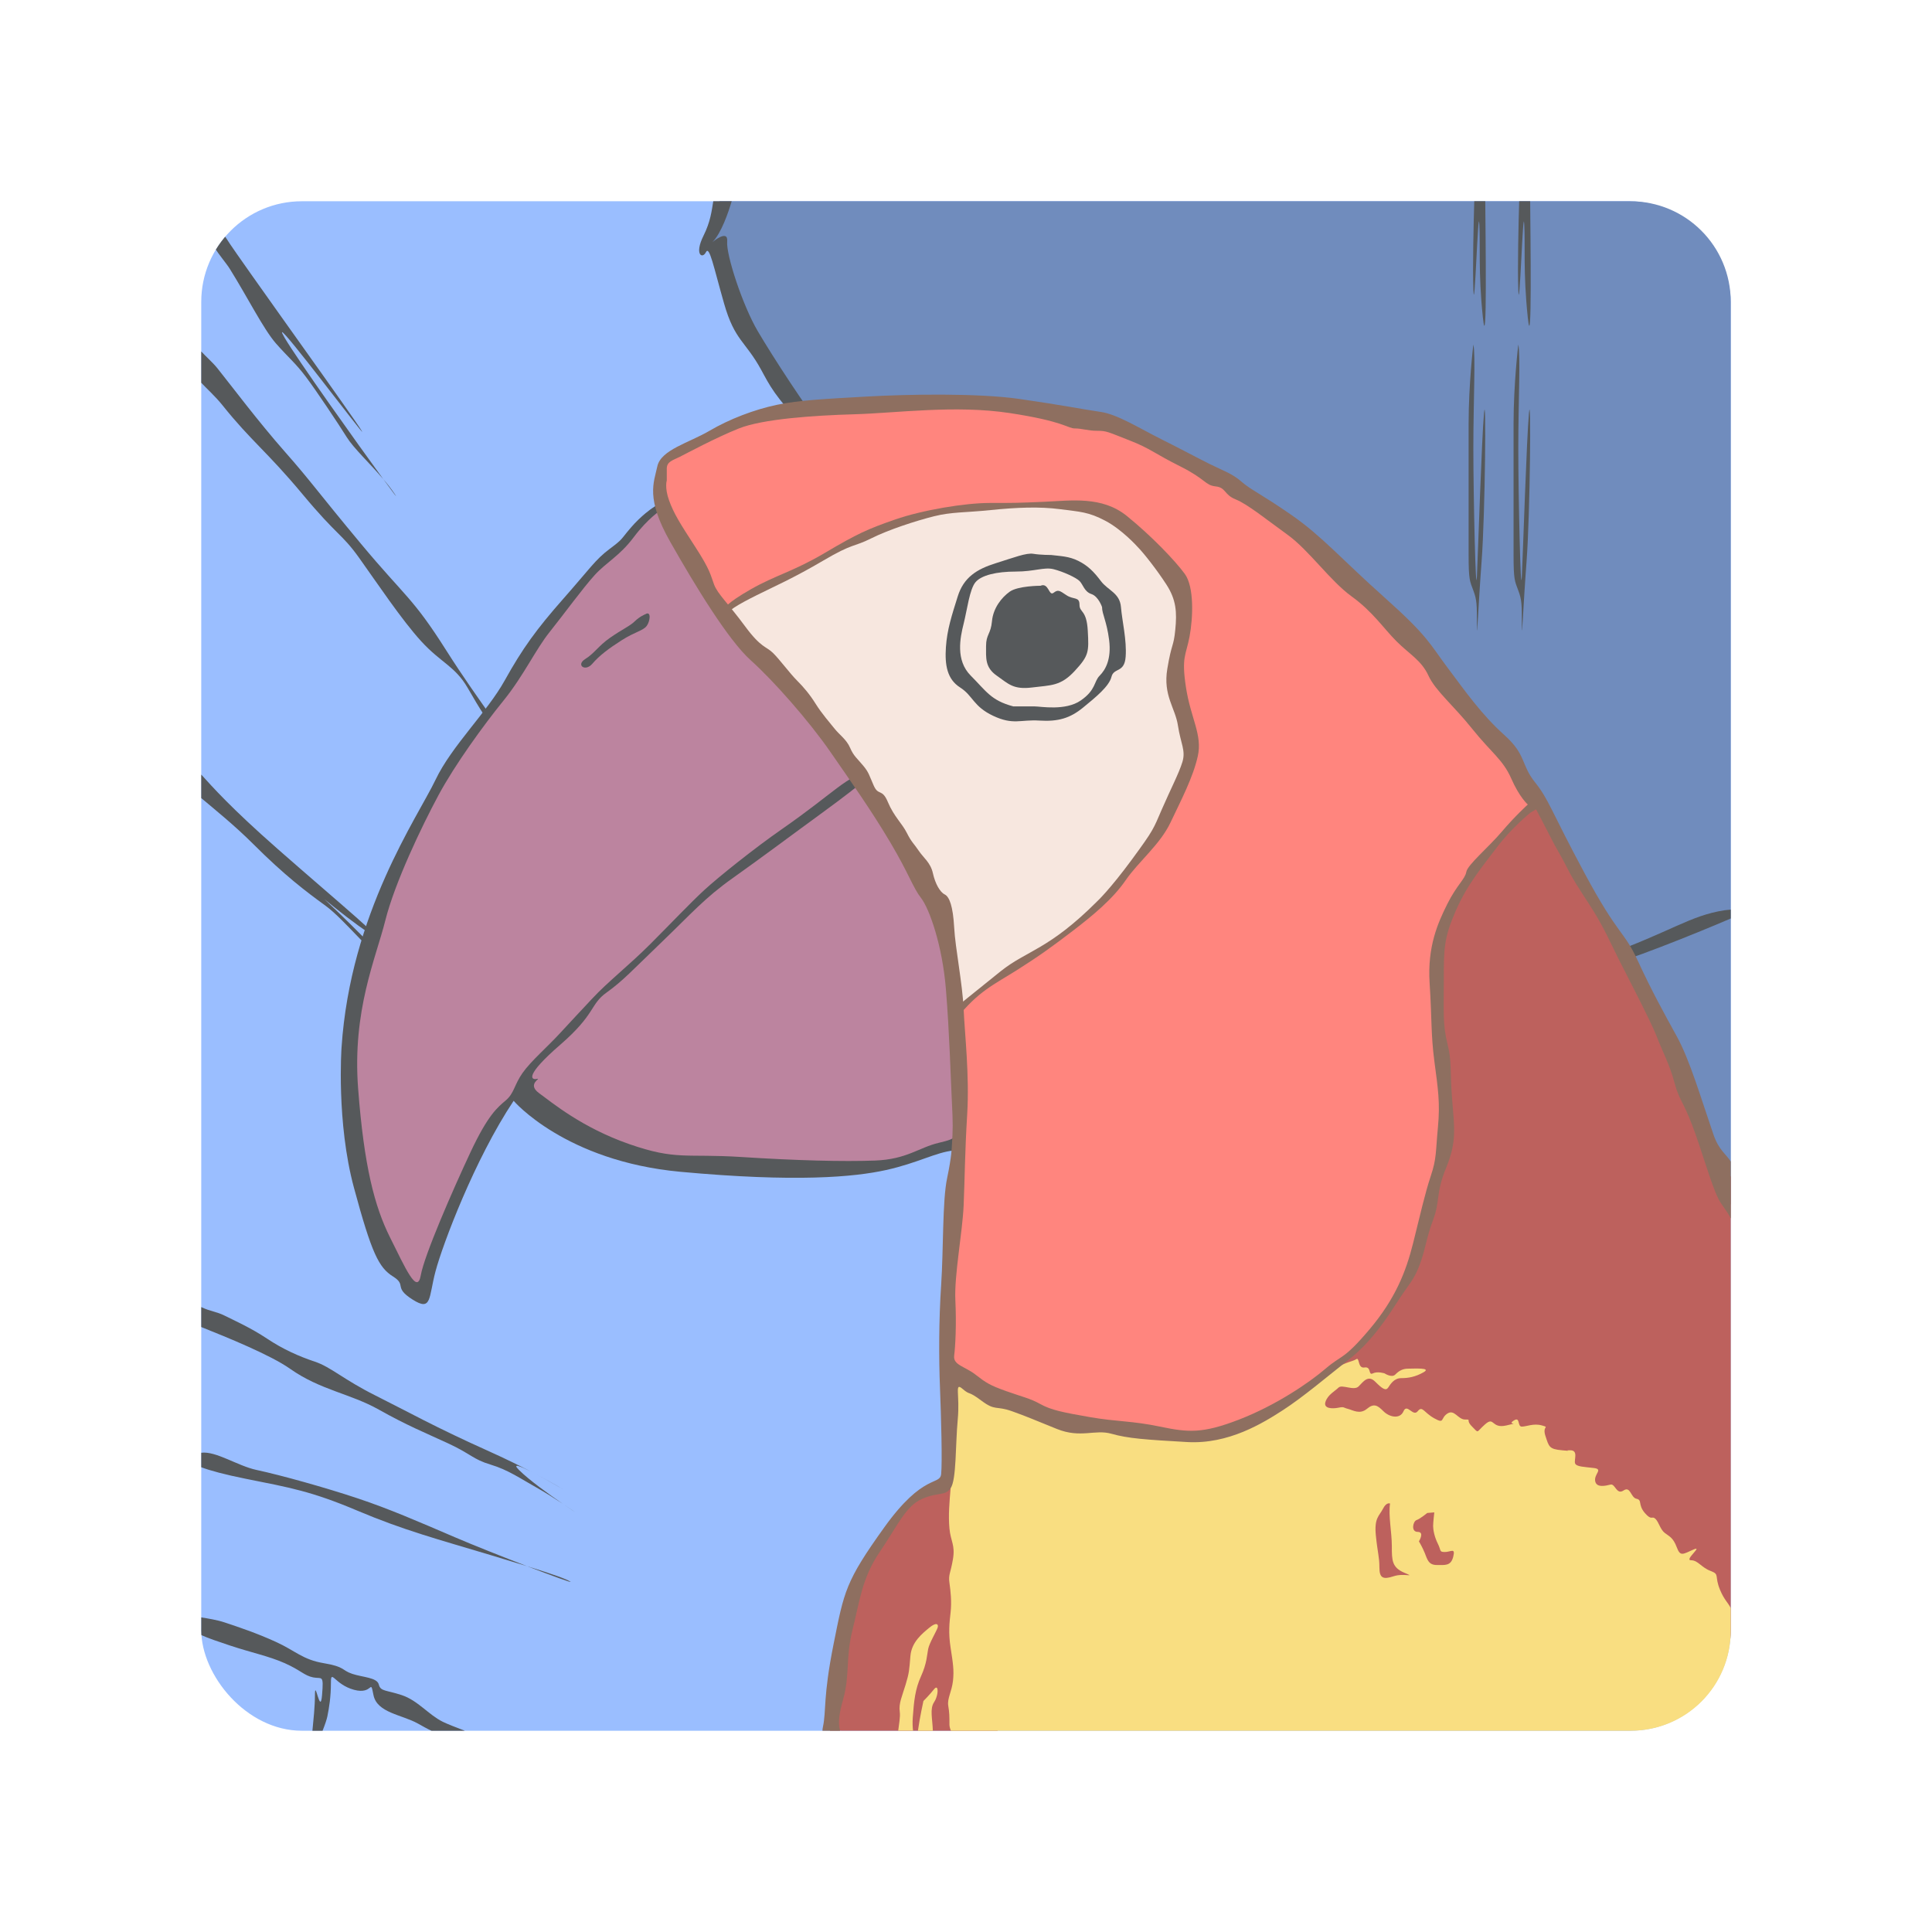 <?xml version="1.0" encoding="UTF-8" standalone="no"?>
<svg
   xmlns:dc="http://purl.org/dc/elements/1.1/"
   xmlns:cc="http://creativecommons.org/ns#"
   xmlns:rdf="http://www.w3.org/1999/02/22-rdf-syntax-ns#"
   xmlns:svg="http://www.w3.org/2000/svg"
   xmlns="http://www.w3.org/2000/svg"
   xmlns:sodipodi="http://sodipodi.sourceforge.net/DTD/sodipodi-0.dtd"
   xmlns:inkscape="http://www.inkscape.org/namespaces/inkscape"
   width="192"
   height="192"
   version="1.1"
   viewBox="0 0 192 192"
   id="svg44"
   sodipodi:docname="bird_alone.svg"
   inkscape:version="1.0.1 (3bc2e813f5, 2020-09-07)"
   inkscape:export-filename="bird_alone.png"
   inkscape:export-xdpi="96"
   inkscape:export-ydpi="96">
  <defs
     id="defs48">
    <clipPath
       clipPathUnits="userSpaceOnUse"
       id="clipPath5255">
      <rect
         style="opacity:0.573;fill:#ff00ff;fill-opacity:1;fill-rule:evenodd;stroke-width:22.047;stroke-linecap:round;stroke-linejoin:round;stroke-dashoffset:6;stroke-opacity:0;stop-color:#000000"
         id="rect5257"
         width="152"
         height="152"
         x="20"
         y="20"
         rx="10" />
    </clipPath>
  </defs>
  <sodipodi:namedview
     pagecolor="#ffffff"
     bordercolor="#666666"
     borderopacity="1"
     objecttolerance="10"
     gridtolerance="10"
     guidetolerance="10"
     inkscape:pageopacity="0"
     inkscape:pageshadow="2"
     inkscape:window-width="1680"
     inkscape:window-height="1022"
     id="namedview46"
     showgrid="false"
     inkscape:object-paths="true"
     inkscape:snap-intersection-paths="true"
     inkscape:snap-smooth-nodes="true"
     inkscape:snap-midpoints="true"
     inkscape:zoom="4"
     inkscape:cx="120.12479"
     inkscape:cy="111.33285"
     inkscape:window-x="1920"
     inkscape:window-y="0"
     inkscape:window-maximized="1"
     inkscape:current-layer="svg44"
     inkscape:document-rotation="0" />
  <rect
     style="opacity:1;fill:#9abeff;fill-opacity:1;fill-rule:evenodd;stroke-width:22.047;stroke-linecap:round;stroke-linejoin:round;stroke-dashoffset:6;stroke-opacity:0;stop-color:#000000"
     id="rect5188"
     width="152"
     height="152"
     x="20"
     y="20"
     rx="10" />
  <path
     id="path5190"
     style="fill:#708cbd;fill-opacity:1;stroke-width:1"
     d="M 71.516 20 L 71.5 20.014 C 71.348 20.445 71.169 20.871 70.961 21.248 C 70.079 22.834 69.902 23.539 70.785 24.068 C 71.666 24.597 73.606 32.531 76.25 36.586 C 78.895 40.641 84.712 47.693 101.99 59.328 C 119.268 70.965 128.962 79.076 139.717 85.422 C 150.469 91.768 158.934 96.529 163.518 104.639 C 166.057 109.128 169.339 115.007 172 119.734 L 172 30 C 172 24.46 167.54 20 162 20 L 71.516 20 z " />
  <path
     id="path6"
     style="fill:#56595b;stroke-width:1"
     d="m 70.884,20 c -0.157,0.941 -0.271,2.025 -0.969,3.422 -0.939,1.881 -0.117,2.351 0.236,1.645 0.352,-0.705 0.751,1.401 1.809,5.103 1.057,3.703 2.115,3.703 3.701,6.611 1.586,2.909 2.379,5.022 20.89,19.566 18.51,14.544 57.912,40.99 62.144,39.932 2.874,-0.719 9.488,-3.36 13.304,-5 v -0.883 c -0.146,0.02 -0.471,0.041 -0.615,0.064 -3.438,0.528 -5.287,2.115 -11.898,4.494 -6.61,2.38 -75.117,-48.851 -77.35,-51.789 -2.232,-2.938 -5.287,-7.64 -6.814,-10.225 -1.528,-2.585 -3.174,-7.641 -3.057,-8.934 0.118,-1.292 -1.469,0.061 -1.469,0.061 C 71.683,23.181 72.388,21.094 72.714,20 Z"
     sodipodi:nodetypes="ccccccccccccccccc" />
  <path
     id="path28"
     d="m 152.989,79.729 c 0,0 -3.05,2.683 -4.926,5.131 -1.877,2.448 -2.58,3.147 -3.988,6.062 -1.407,2.915 -1.291,8.861 -1.059,11.428 0.236,2.564 0.59,5.711 0.59,8.977 0,3.265 -0.705,7.113 -2.228,11.195 -1.525,4.08 -1.642,5.361 -4.105,8.51 -2.463,3.15 -3.988,3.732 -6.217,5.479 -2.227,1.751 -1.641,3.149 -0.117,3.85 1.526,0.699 4.694,2.098 9.619,4.197 4.927,2.098 20.407,11.543 25.214,15.625 2.723,2.315 4.787,2.602 6.189,2.658 0.02,-0.256 0.039,-0.514 0.039,-0.775 V 116.916 c -0.291,-0.119 -0.472,-0.2 -0.482,-0.225 -1.407,-3.264 -3.987,-9.561 -5.394,-13.176 -1.407,-3.614 -4.104,-7.696 -5.746,-10.844 -1.64,-3.148 -3.635,-5.715 -4.457,-7.23 -0.82,-1.516 -2.932,-5.713 -2.932,-5.713 z"
     style="fill:#bd615d;fill-opacity:1;stroke-width:1" />
  <path
     id="path8"
     style="fill:#56595b;stroke-width:1"
     d="m 146.51,20 c -0.061,2.076 -0.175,6.683 -0.086,8.829 0.118,2.82 0.471,-8.581 0.588,-6.582 0.118,1.999 -0.116,4.821 0.353,9.287 0.438,4.148 0.266,-8.241 0.238,-11.534 z m 4.463,5e-4 c -0.061,2.076 -0.175,6.688 -0.086,8.834 0.119,2.82 0.468,-8.581 0.588,-6.582 0.118,1.999 -0.118,4.819 0.353,9.285 0.435,4.148 0.265,-8.244 0.238,-11.537 z M 22.319,23.427 c -0.325,0.371 -0.655,0.809 -0.928,1.271 0.331,0.573 1.102,1.47 1.447,2.021 1.761,2.82 3.347,5.993 4.58,7.404 1.235,1.41 1.94,1.939 2.998,3.35 1.059,1.411 3.174,4.583 4.057,5.994 0.673,1.079 2.274,2.568 3.621,4.156 C 35.47,44.024 29.578,35.763 28.303,33.594 c -1.763,-2.997 5.288,6.346 7.404,8.99 2.116,2.644 -8.287,-11.811 -10.754,-15.336 -0.858,-1.225 -1.968,-2.769 -2.635,-3.822 z M 146.42,34.241 c 0,0 -0.471,3.879 -0.471,7.875 v 13.045 c 0,2.469 0.118,2.585 0.471,3.525 0.354,0.941 0.354,1.412 0.354,3.41 0,1.998 0.117,-1.647 0.469,-6.348 0.352,-4.701 0.472,-17.277 0.236,-14.691 -0.235,2.585 -0.589,13.752 -0.705,16.221 -0.117,2.468 -0.354,-7.994 -0.354,-12.695 0,-4.701 0.236,-9.402 0,-10.342 z m 4.467,0 c 0,0 -0.471,3.879 -0.471,7.875 v 13.045 c 0,2.469 0.119,2.585 0.471,3.525 0.354,0.941 0.353,1.412 0.353,3.41 0,1.998 0.117,-1.647 0.471,-6.348 0.351,-4.702 0.468,-17.277 0.234,-14.691 -0.236,2.585 -0.588,13.752 -0.705,16.221 -0.118,2.468 -0.353,-7.994 -0.353,-12.695 0,-4.701 0.235,-9.402 0,-10.342 z M 20,34.926 v 3.113 c 0.548,0.593 1.389,1.332 2.129,2.258 2.821,3.525 4.408,4.583 7.933,8.814 3.526,4.232 3.879,3.88 5.642,6.348 1.763,2.467 4.23,6.169 6.17,8.285 1.939,2.116 3.351,2.469 4.584,4.586 1.234,2.115 2.116,3.702 3.525,4.936 1.411,1.234 -2.292,-3.35 -5.641,-8.639 -3.35,-5.29 -4.056,-5.29 -8.463,-10.578 -4.407,-5.289 -4.936,-6.171 -7.58,-9.168 C 25.656,41.883 23.012,38.357 21.602,36.594 21.149,36.027 20.46,35.433 20,34.926 Z m 18.092,12.691 c 1.003,1.374 1.529,2.069 1.139,1.484 -0.333,-0.499 -0.723,-0.996 -1.139,-1.484 z M 20,76.977 v 2.336 c 1.272,1.073 3.328,2.729 5.129,4.529 3.173,3.174 5.287,4.762 7.226,6.172 1.94,1.41 4.76,5.113 7.582,7.051 0,0 -4.41,-4.661 -7.691,-7.699 1.417,1.163 3.137,2.513 4.342,3.293 C 39.586,94.597 33.414,89.485 27.596,84.371 22.882,80.228 21.092,78.172 20,76.977 Z m 0,52.922 v 1.98 c 2.64,1.055 6.896,2.785 8.828,4.15 2.998,2.115 5.995,2.467 8.816,4.055 2.821,1.586 4.583,2.29 6.875,3.35 2.292,1.058 2.466,1.586 4.23,2.115 1.763,0.527 2.997,1.408 4.584,2.291 0.812,0.452 1.809,1.088 2.588,1.602 -1.328,-0.912 -3.341,-2.352 -4.351,-3.363 -0.71,-0.711 0.119,-0.383 1.23,0.182 -1.166,-0.603 -2.551,-1.292 -4.402,-2.123 -5.113,-2.291 -7.933,-3.878 -11.107,-5.465 -3.173,-1.588 -4.406,-2.821 -5.994,-3.35 -1.586,-0.529 -3.174,-1.234 -4.76,-2.293 -1.587,-1.057 -3.172,-1.763 -4.23,-2.291 -0.798,-0.398 -1.4,-0.409 -2.307,-0.84 z m 32.801,16.361 c 0.195,0.101 0.396,0.206 0.572,0.299 -0.205,-0.109 -0.379,-0.201 -0.572,-0.299 z m 0.572,0.299 c 1.249,0.665 2.605,1.457 2.605,1.457 0,0 -0.926,-0.569 -2.605,-1.457 z M 20,144.373 v 1.44 c 0.831,0.32 2.36,0.735 4.422,1.146 4.408,0.883 6.521,1.234 11.105,3.174 4.584,1.939 7.934,2.821 13.222,4.408 1.429,0.429 2.625,0.791 3.621,1.102 -2.435,-0.936 -5.336,-2.089 -7.144,-2.865 -3.703,-1.587 -6.525,-2.822 -9.699,-3.879 -3.173,-1.058 -7.58,-2.291 -10.047,-2.82 C 23.62,145.68 21.457,144.183 20,144.373 Z m 32.371,11.27 c 2.549,0.979 4.585,1.721 4.314,1.543 -0.386,-0.258 -1.62,-0.704 -4.314,-1.543 z m 3.553,-6.199 c 0.756,0.518 1.291,0.867 1.291,0.867 0,0 -0.547,-0.377 -1.291,-0.867 z m -35.921,11.293 v 1.098 c -0.002,0.221 -0.007,0.441 0.01,0.66 0.659,0.307 1.781,0.681 2.824,1.029 2.116,0.705 3.878,1.057 5.465,1.762 1.586,0.706 1.938,1.235 2.82,1.412 0.881,0.177 1.06,-0.353 0.883,1.764 -0.176,2.115 -0.707,-1.764 -0.707,0 0,1.139 -0.146,2.438 -0.25,3.539 h 1.008 c 0.23,-0.568 0.419,-1.135 0.477,-1.424 0.176,-0.881 0.354,-1.94 0.354,-3.352 0,-1.41 0.354,0.176 2.293,0.705 1.939,0.529 1.584,-1.234 1.937,0.529 0.353,1.762 2.822,1.939 4.408,2.822 0.501,0.276 0.913,0.519 1.353,0.719 h 3.32 c -0.918,-0.345 -1.79,-0.689 -2.207,-0.898 -1.409,-0.701 -2.467,-2.11 -4.053,-2.639 -1.587,-0.529 -2.117,-0.354 -2.293,-1.059 -0.176,-0.705 -1.586,-0.707 -2.644,-1.061 -1.058,-0.354 -0.704,-0.705 -2.82,-1.057 -2.116,-0.354 -2.822,-1.236 -4.762,-2.117 -1.938,-0.881 -3.524,-1.409 -5.111,-1.939 -0.751,-0.25 -1.652,-0.388 -2.305,-0.494 z"
     sodipodi:nodetypes="ccccccccccccccccccccscccsscssccsccsscscccscccccccccccccccccccccccccccccccccccccccccccccccccccccccccccccccccccccccscccssccccccsccccc"
     clip-path="url(#clipPath5255)" />
  <path
     d="m 64.795,50.514 c 0,0 -1.058,0.705 -2.116,1.939 -1.058,1.234 -0.705,1.057 -2.116,2.115 -1.41,1.059 -1.939,1.94 -4.583,4.937 -2.644,2.997 -4.055,4.937 -5.818,8.11 -1.763,3.174 -5.283,6.526 -6.876,9.873 -1.762,3.702 -8.462,13.222 -9.344,26.62 0,0 -0.529,7.406 1.234,13.93 1.763,6.522 2.468,7.933 3.878,8.815 1.411,0.881 0,1.058 1.94,2.291 1.939,1.233 1.586,-0.177 2.292,-2.82 0.706,-2.645 3.879,-11.107 7.758,-16.925 0,0 5.112,5.994 16.572,7.053 11.459,1.057 17.278,0.528 20.451,-0.178 3.173,-0.705 4.937,-1.763 6.7,-1.938 1.762,-0.177 0.353,-12.165 0.353,-14.986 0,-2.82 -1.058,-7.757 -2.115,-9.873 C 91.947,87.361 87.538,79.78 83.66,74.667 79.781,69.556 73.26,63.386 71.848,60.917 70.438,58.449 65.854,50.692 65.854,49.811 Z"
     id="path10"
     style="fill:#56595b;stroke-width:1" />
  <path
     d="m 65.677,50.69 c 0,0 -1.293,0.823 -2.703,2.703 -1.411,1.881 -2.703,2.468 -3.879,3.762 -1.176,1.293 -3.055,3.879 -4.465,5.643 -1.412,1.762 -2.586,4.348 -4.585,6.816 -1.999,2.468 -4.819,6.347 -6.464,9.402 -1.646,3.057 -4.349,8.698 -5.289,12.459 -0.94,3.761 -3.291,8.933 -2.703,16.691 0.588,7.757 1.645,11.752 3.173,14.809 1.527,3.055 2.703,5.757 3.055,3.76 0.353,-1.997 3.173,-8.462 4.937,-12.223 1.763,-3.762 2.703,-4.468 3.526,-5.171 0.822,-0.705 0.822,-1.529 1.645,-2.704 0.823,-1.176 2.468,-2.586 3.762,-3.996 1.292,-1.41 1.646,-1.764 3.173,-3.409 1.528,-1.646 3.643,-3.291 5.759,-5.406 2.115,-2.116 3.997,-4.113 5.406,-5.406 1.411,-1.293 4.937,-4.113 7.64,-5.995 2.703,-1.881 4.114,-3.056 5.524,-4.113 1.41,-1.058 1.88,-1.175 1.88,-1.175 0,0 -1.762,-2.468 -3.997,-5.172 C 78.839,69.261 74.96,65.736 72.963,63.267 70.966,60.798 66.382,51.748 65.677,50.69 Z"
     fill="#bc849f"
     id="path14"
     style="stroke-width:1" />
  <path
     d="m 151.359,77.605 c 0,0 -0.586,-2.351 -1.646,-3.173 -1.057,-0.824 -3.173,-3.056 -4.349,-4.466 -1.174,-1.411 -4.7,-5.643 -6.11,-7.288 -1.411,-1.646 -4.114,-3.643 -5.993,-5.759 -1.882,-2.116 -6.584,-5.759 -8.934,-7.405 -2.351,-1.646 -6.699,-3.526 -7.875,-4.231 -1.175,-0.705 -5.172,-3.055 -8.58,-3.644 -3.408,-0.588 -5.29,-1.528 -8.346,-1.528 -3.056,0 -8.698,-0.117 -11.284,-0.117 -2.585,0 -8.697,0.235 -11.282,0.94 -2.586,0.706 -5.877,1.998 -8.815,3.408 0,0 -2.586,1.293 -2.586,3.408 0,2.115 1.764,5.054 3.174,7.875 1.41,2.821 4.349,6.111 6.346,8.345 1.998,2.233 7.052,8.462 9.05,11.284 1.998,2.82 8.11,11.753 9.402,14.692 1.293,2.938 1.763,8.226 1.881,14.339 0.118,6.11 -0.118,11.753 -0.589,15.278 -0.47,3.526 -1.057,10.108 -1.057,11.872 0,1.764 -0.823,4.466 3.996,6.582 4.819,2.115 13.165,4.702 19.512,4.702 6.347,-0.001 9.872,-2.586 15.397,-6.699 5.522,-4.114 7.757,-10.109 8.579,-12.342 0.824,-2.234 2.352,-9.521 2.352,-12.812 0,-3.291 -0.705,-5.758 -0.705,-8.696 0,-2.939 -0.119,-8.815 1.41,-11.872 1.528,-3.056 1.998,-3.996 4.114,-6.464 2.114,-2.468 3.995,-3.878 3.995,-3.878 0,0 -0.703,-1.528 -1.057,-2.351 z"
     fill="#ff857e"
     id="path16"
     style="stroke-width:1" />
  <path
     d="m 85.422,77.958 c 0,0 -1.293,1.059 -3.879,2.939 -2.585,1.88 -5.876,4.349 -8.697,6.346 -2.821,1.998 -4.113,3.526 -7.052,6.347 -2.938,2.821 -3.879,3.879 -5.523,5.054 -1.646,1.176 -1.058,2.115 -4.584,5.172 -3.526,3.055 -2.938,3.525 -2.351,3.407 0.588,-0.117 -1.058,0.472 0.235,1.411 1.293,0.941 4.232,3.408 8.932,5.055 4.702,1.646 5.643,0.939 11.166,1.292 5.524,0.354 10.108,0.471 13.281,0.354 3.174,-0.118 4.349,-1.292 6.348,-1.764 1.998,-0.47 1.763,-0.588 1.88,-2.351 C 95.295,109.457 94.824,100.877 94.355,96.411 93.885,91.945 92.474,88.772 89.772,84.774 87.067,80.779 85.422,77.958 85.422,77.958 Z"
     fill="#bc849f"
     id="path18"
     style="stroke-width:1" />
  <path
     d="m 64.149,61.033 c 0,0 -0.588,0.235 -1.059,0.705 -0.47,0.471 -1.293,0.823 -2.468,1.646 -1.176,0.823 -1.529,1.528 -2.469,2.115 -0.94,0.588 0,1.294 0.706,0.47 0.705,-0.823 1.646,-1.528 2.938,-2.351 1.292,-0.823 2.115,-0.94 2.468,-1.411 0.354,-0.468 0.472,-1.527 -0.116,-1.174 z"
     fill="#56595b"
     id="path20"
     style="stroke-width:1" />
  <path
     d="m 72.024,60.446 c 0,0 0.118,-0.471 2.585,-1.88 2.469,-1.411 4.231,-1.763 7.406,-3.644 3.173,-1.881 4.23,-2.351 6.934,-3.292 2.703,-0.94 6.934,-1.646 9.403,-1.646 2.468,0 2.704,0 5.407,-0.117 2.702,-0.118 5.759,-0.588 8.227,1.411 2.469,1.998 4.818,4.466 5.76,5.759 0.94,1.292 0.822,4.348 0.47,6.229 -0.354,1.88 -0.823,1.998 -0.354,5.054 0.469,3.056 1.646,4.701 1.176,6.817 -0.47,2.116 -1.646,4.349 -2.705,6.583 -1.056,2.233 -3.172,3.879 -4.466,5.759 -1.293,1.88 -3.289,3.526 -5.288,5.054 -1.998,1.528 -3.292,2.468 -5.523,3.878 -2.233,1.411 -3.879,2.115 -5.996,4.819 0,0 -0.352,-5.642 -1.057,-8.11 -0.706,-2.468 -2.233,-5.759 -6.347,-12.106 -4.114,-6.347 -5.877,-8.345 -8.463,-11.401 -2.585,-3.055 -5.76,-5.995 -7.757,-8.815 z"
     fill="#8e6f60"
     id="path22"
     style="stroke-width:1" />
  <path
     d="m 113.01,54.304 c 0,0 -1.499,-1.675 -3.174,-2.556 -1.674,-0.881 -2.468,-0.881 -4.495,-1.147 -2.028,-0.265 -4.319,-0.176 -6.877,0.088 -2.556,0.264 -3.878,0.176 -5.641,0.617 -1.763,0.44 -4.496,1.322 -6.258,2.204 -1.763,0.882 -1.763,0.44 -4.759,2.205 -2.998,1.763 -4.849,2.556 -6.612,3.438 -1.763,0.881 -3.173,1.675 -2.997,2.116 0.177,0.44 2.821,3.702 4.672,5.906 1.851,2.204 6.347,6.7 8.462,10.138 2.116,3.438 4.673,7.582 5.642,9.079 0.97,1.499 2.91,5.642 3.173,7.582 0.265,1.939 0.705,6.259 0.705,6.259 0,0 1.939,-1.588 4.584,-3.703 2.645,-2.115 4.761,-2.115 9.607,-6.963 0,0 1.235,-1.146 3.44,-4.144 2.202,-2.997 2.114,-2.997 2.995,-5.025 0.881,-2.026 1.675,-3.525 2.027,-4.671 0.354,-1.146 -0.176,-1.851 -0.441,-3.614 -0.264,-1.764 -1.498,-2.997 -1.058,-5.643 0.441,-2.644 0.618,-2.115 0.792,-3.878 0.178,-1.763 0.09,-2.997 -0.879,-4.496 -0.97,-1.5 -2.292,-3.175 -2.908,-3.792 z"
     fill="#f7e7df"
     id="path24"
     style="stroke-width:1" />
  <path
     d="m 99.138,171.999 c 0.432,-6.303 0.534,-15.764 0.389,-18.522 -0.177,-3.351 -5.289,-8.991 -5.289,-8.991 0,0 0.353,3.351 -1.411,3.702 -1.763,0.352 -2.997,1.586 -5.112,4.582 -2.115,2.999 -3.525,6.877 -4.231,10.579 -0.555,2.908 -0.883,7.023 -1.001,8.65 z"
     fill="#bd615d"
     id="path26"
     style="stroke-width:1" />
  <path
     id="path30"
     d="m 134.891,135.047 c -0.029,-0.009 -0.063,-0.002 -0.107,0.027 -0.353,0.234 -0.941,0.233 -2.115,0.939 -1.175,0.705 -6.228,4.114 -8.109,5.055 -1.881,0.939 -4.938,1.879 -7.287,1.646 -2.351,-0.236 -2.821,-0.355 -5.76,-0.824 -2.938,-0.471 -5.171,-0.586 -7.17,-1.408 -1.997,-0.823 -6.933,-2.116 -7.873,-2.703 -0.94,-0.588 -2,-1.061 -2,-0.473 0,0.589 0.236,7.877 0.236,7.877 0,0 -0.115,1.291 -0.234,2.701 -0.118,1.409 -0.237,2.704 -0.119,3.998 0.117,1.292 0.588,1.645 0.352,3.055 -0.235,1.411 -0.47,1.529 -0.352,2.352 0.117,0.823 0.235,1.878 0.117,2.937 -0.117,1.057 -0.235,1.998 0,3.525 0.236,1.527 0.353,2.232 0.236,3.291 -0.117,1.057 -0.588,1.762 -0.471,2.467 0.119,0.705 0.119,1.059 0.119,1.881 0,0.164 0.053,0.389 0.148,0.609 h 67.561 c 5.504,4e-5 9.935,-4.432 9.935,-9.935 v -2.266 l -0.004,-0.002 c -0.293,-0.569 -0.647,-0.811 -1.057,-1.795 -0.588,-1.409 5e-4,-1.529 -0.937,-1.881 -0.941,-0.352 -1.249,-1.064 -1.953,-1.064 -0.705,0 1.292,-1.527 0.232,-1.057 -1.059,0.47 -1.292,0.706 -1.645,-0.234 -0.354,-0.941 -0.706,-1.058 -1.176,-1.41 -0.47,-0.354 -0.587,-1.059 -0.939,-1.41 -0.354,-0.353 -0.354,0.235 -1.059,-0.588 -0.704,-0.822 -0.236,-1.292 -0.824,-1.41 -0.587,-0.118 -0.586,-1.294 -1.291,-0.824 -0.705,0.47 -0.824,-0.704 -1.295,-0.586 -0.47,0.117 -1.408,0.351 -1.525,-0.355 -0.119,-0.705 0.822,-1.174 -0.119,-1.291 -0.939,-0.118 -1.763,-0.119 -1.879,-0.471 -0.118,-0.354 0.351,-1.293 -0.473,-1.293 -0.822,0 0.472,0.117 -0.822,0 -1.293,-0.117 -1.292,-0.355 -1.645,-1.41 -0.353,-1.06 0.469,-0.822 -0.354,-1.059 -0.823,-0.235 -1.529,0.117 -2,0.117 -0.47,0 -0.115,-1.058 -0.82,-0.588 -0.705,0.47 0.822,0.119 -0.705,0.471 -1.528,0.354 -1.176,-0.939 -2.115,-0.117 -0.94,0.822 -0.59,0.94 -1.295,0.234 -0.705,-0.704 -8e-5,-0.705 -0.705,-0.705 -0.706,0 -1.058,-1.058 -1.762,-0.588 -0.706,0.47 -0.236,1.058 -1.295,0.469 -1.058,-0.587 -1.175,-1.292 -1.645,-0.705 -0.47,0.59 -1.058,-0.822 -1.41,0 -0.354,0.825 -1.41,0.59 -1.998,0 -0.588,-0.587 -0.94,-0.823 -1.646,-0.234 -0.704,0.588 -1.409,0.117 -1.879,0 -0.471,-0.117 -0.353,-0.236 -0.939,-0.117 -0.589,0.117 -1.529,0.118 -1.295,-0.588 0.235,-0.705 0.941,-1.058 1.295,-1.408 0.353,-0.354 1.526,0.351 1.998,-0.119 0.47,-0.472 0.94,-1.178 1.646,-0.473 0.704,0.706 1.056,0.942 1.291,0.592 0.235,-0.354 0.59,-0.941 1.295,-0.941 0.706,0 1.408,-0.118 2.23,-0.588 0.824,-0.471 -0.938,-0.354 -1.525,-0.354 -0.589,0 -0.941,0.233 -1.295,0.586 -0.352,0.354 -1.057,-0.115 -1.057,-0.115 0,0 -0.706,-0.235 -1.176,0 -0.471,0.235 -0.117,-0.705 -0.822,-0.588 -0.618,0.103 -0.516,-0.786 -0.717,-0.852 z m -41.814,26.359 c -0.132,-0.029 -0.368,0.058 -0.721,0.352 -0.706,0.589 -1.764,1.411 -1.881,2.822 -0.118,1.409 -0.118,1.646 -0.471,2.82 -0.353,1.174 -0.705,1.879 -0.588,2.703 0.074,0.52 -0.086,1.29 -0.154,1.895 h 1.475 c -0.045,-0.355 -0.062,-0.82 -0.027,-1.309 0.119,-1.646 0.234,-2.819 0.822,-4.111 0.587,-1.294 0.588,-2.117 0.707,-2.705 0.118,-0.588 0.823,-1.763 0.941,-2.115 0.059,-0.176 0.029,-0.322 -0.104,-0.352 z m 0.014,6.32 c -0.059,-0.039 -0.146,-0.002 -0.264,0.145 -0.47,0.589 -1.059,1.174 -1.059,1.174 0,0 -0.386,1.754 -0.545,2.955 h 1.482 c -0.035,-1.187 -0.321,-2.175 0.121,-2.835 0.352,-0.529 0.44,-1.322 0.264,-1.438 z"
     style="fill:#f9de81;fill-opacity:1;stroke-width:1"
     sodipodi:nodetypes="scccccccscccccccccscssccccscccsccsccccscccsscccscccccccccccccscsccccssccscccccccsscccccscc" />
  <path
     d="m 83.777,168.929 c 0.705,-2.467 0.235,-4.113 0.94,-6.934 0.707,-2.82 0.941,-5.172 2.704,-7.757 1.763,-2.585 2.586,-4.584 4.232,-5.29 1.646,-0.703 2.233,-0.233 2.82,-1.058 0.588,-0.822 0.471,-4.348 0.706,-6.816 0.235,-2.469 -0.353,-3.761 0.47,-3.055 0.824,0.705 0.472,0.117 1.881,1.175 1.41,1.058 1.41,0.47 3.057,1.058 1.644,0.589 2.115,0.823 4.467,1.764 2.351,0.94 3.761,0 5.405,0.47 1.646,0.47 3.409,0.587 7.522,0.823 4.114,0.235 7.521,-1.882 9.52,-3.174 1.999,-1.293 4.349,-3.291 6.583,-5.054 2.233,-1.764 3.761,-4.113 4.819,-5.759 1.057,-1.646 1.645,-2.115 2.232,-3.762 0.588,-1.646 0.588,-2.468 1.293,-4.348 0.706,-1.881 0.235,-2.586 1.293,-5.172 1.059,-2.585 0.823,-3.878 0.589,-6.816 -0.236,-2.938 0,-3.644 -0.471,-5.524 -0.471,-1.88 -0.354,-3.292 -0.354,-6.347 0,-3.056 0,-4.115 1.177,-6.817 1.175,-2.704 2.702,-4.466 4.112,-6.346 1.411,-1.881 3.291,-3.409 3.291,-3.409 l 0.587,-0.353 c 0,0 1.059,1.999 1.528,2.938 0.47,0.94 0.941,1.646 1.528,2.821 0.588,1.175 1.059,1.88 2.352,3.878 1.292,1.999 1.997,3.644 2.702,5.054 0.705,1.41 3.29,6.348 3.878,7.875 0.588,1.527 1.294,2.821 1.764,4.584 0.471,1.764 0.823,1.764 1.763,4.232 0.94,2.468 1.881,5.876 2.586,7.286 0.337,0.676 0.918,1.285 1.248,1.995 v -5.663 c -0.445,-0.721 -1.176,-1.103 -1.718,-2.677 -1.293,-3.76 -2.35,-7.403 -3.642,-9.754 -1.293,-2.351 -2.47,-4.467 -3.88,-7.523 -1.409,-3.056 -1.88,-2.351 -5.288,-8.698 -3.41,-6.346 -3.526,-7.287 -4.937,-9.05 -1.411,-1.763 -0.824,-2.704 -3.057,-4.701 -2.232,-1.999 -3.879,-4.349 -5.641,-6.7 -1.765,-2.35 -1.881,-3.055 -6.229,-6.934 -4.35,-3.878 -6.229,-6.111 -9.287,-8.228 -3.055,-2.116 -3.996,-2.468 -4.937,-3.291 -0.939,-0.823 -1.762,-1.058 -3.173,-1.763 -1.41,-0.705 -2.702,-1.41 -4.818,-2.469 -2.115,-1.057 -4.35,-2.468 -5.995,-2.703 -1.644,-0.235 -3.995,-0.705 -8.109,-1.293 -4.113,-0.588 -11.049,-0.471 -15.163,-0.235 -4.113,0.235 -6.698,0.352 -8.932,0.823 -2.233,0.47 -4.701,1.411 -6.699,2.585 -1.998,1.176 -4.818,1.881 -5.171,3.526 -0.353,1.646 -1.176,3.174 1.293,7.522 2.468,4.349 5.759,9.756 7.992,11.754 2.233,1.999 5.759,5.994 7.875,9.05 2.116,3.056 4.113,5.877 5.994,9.05 1.881,3.173 2.233,4.467 3.056,5.525 0.824,1.058 2.116,4.701 2.468,9.05 0.353,4.349 0.471,8.698 0.587,11.048 0.118,2.351 0.118,2.82 0,4.585 0,0 0,0.939 -0.47,3.172 -0.471,2.233 -0.353,7.052 -0.588,10.579 -0.236,3.524 -0.236,7.285 -0.118,10.225 0.118,2.938 0.235,7.405 0.118,8.58 -0.118,1.176 -1.764,-0.117 -5.643,5.289 -3.879,5.406 -3.996,6.348 -5.053,11.636 -1.058,5.29 -0.705,6.582 -1.058,8.228 -0.026,0.121 -0.044,0.252 -0.042,0.365 h 1.754 c -0.237,-0.76 -0.077,-1.795 0.287,-3.071 z M 93.885,88.889 C 93.414,88.654 92.945,87.831 92.709,86.773 92.474,85.715 91.769,85.245 91.298,84.54 90.827,83.834 90.593,83.717 90.123,82.776 89.653,81.836 88.831,81.131 88.243,79.721 87.655,78.31 87.302,79.133 86.832,78.076 86.361,77.017 86.361,76.783 85.774,76.077 85.186,75.371 84.834,75.137 84.481,74.314 84.128,73.491 83.423,73.021 82.953,72.433 82.483,71.845 81.66,70.905 81.072,69.965 80.484,69.024 79.896,68.319 79.191,67.614 78.486,66.909 77.545,65.615 76.84,64.91 76.134,64.204 75.664,64.439 74.02,62.207 72.374,59.973 71.317,59.033 70.965,58.093 70.612,57.153 70.611,56.682 69.084,54.332 67.557,51.981 66.969,51.041 66.499,49.748 66.029,48.455 66.264,47.75 66.264,47.75 v -1.176 c 0,-0.706 0.588,-0.823 1.293,-1.175 0.705,-0.353 3.525,-1.88 5.876,-2.821 2.352,-0.94 7.406,-1.293 11.518,-1.41 4.114,-0.118 9.991,-0.94 15.398,-0.118 5.407,0.822 5.759,1.527 6.464,1.527 0.705,0 1.293,0.235 2.233,0.235 0.94,0 1.058,0.118 3.172,0.941 2.116,0.823 2.47,1.292 5.055,2.585 2.586,1.292 2.469,1.88 3.526,1.998 1.059,0.117 0.822,0.822 1.998,1.292 1.176,0.47 3.056,1.998 5.173,3.526 2.114,1.528 4.23,4.583 6.347,6.112 2.115,1.528 3.172,3.173 4.466,4.466 1.293,1.293 2.469,1.881 3.174,3.409 0.705,1.528 2.469,2.938 4.349,5.289 1.88,2.351 3.056,3.056 3.878,4.936 0.824,1.881 1.646,2.586 1.646,2.586 0,0 -1.294,1.176 -2.587,2.703 -1.292,1.528 -3.407,3.291 -3.525,3.997 -0.117,0.706 -0.939,1.292 -1.88,3.173 -0.939,1.88 -1.999,4.231 -1.764,7.875 0.235,3.643 0.118,5.054 0.47,7.758 0.354,2.702 0.59,4.113 0.354,6.582 -0.235,2.467 -0.119,3.055 -0.706,4.818 -0.588,1.762 -1.058,3.877 -1.763,6.698 -0.706,2.821 -1.764,5.523 -4.35,8.58 -2.586,3.058 -2.703,2.469 -4.348,3.88 -1.646,1.41 -4.937,3.643 -8.581,5.054 -3.644,1.41 -5.053,1.294 -7.874,0.704 -2.821,-0.588 -4.232,-0.47 -6.935,-0.939 -2.704,-0.47 -3.879,-0.705 -4.938,-1.293 -1.057,-0.589 -1.763,-0.705 -3.408,-1.294 -1.646,-0.588 -1.998,-0.823 -3.056,-1.645 -1.058,-0.823 -2.233,-0.941 -2.115,-1.881 0.118,-0.939 0.235,-3.055 0.118,-5.523 -0.118,-2.469 0.705,-6.699 0.823,-9.402 0.117,-2.703 0.117,-5.172 0.353,-9.051 0.235,-3.879 -0.236,-7.876 -0.353,-10.46 -0.118,-2.586 -0.823,-5.995 -0.94,-8.111 -0.117,-2.111 -0.47,-3.051 -0.939,-3.286 z"
     fill="#8e6f60"
     id="path32"
     sodipodi:nodetypes="scsccccccccccccccccsscccccccsscscccccccscccccccccccccccssccccccccsccccsscccccccsscsscccscscccssscccscccssccccccccccccccccccccccccc"
     style="stroke-width:1" />
  <path
     d="m 111.4,60.327 c -0.118,-1.41 -1.293,-1.645 -1.998,-2.585 -0.706,-0.94 -1.293,-1.528 -2.234,-1.999 -0.94,-0.47 -1.762,-0.47 -2.702,-0.588 0,0 -1.059,0 -1.764,-0.117 -0.705,-0.118 -1.881,0.352 -3.762,0.94 -1.881,0.588 -3.173,1.411 -3.761,3.292 -0.588,1.88 -1.058,3.291 -1.175,5.053 -0.118,1.763 0.117,3.173 1.41,3.997 1.293,0.823 1.293,1.88 3.291,2.82 1.997,0.94 2.702,0.353 4.584,0.47 1.879,0.118 3.055,-0.235 4.347,-1.292 1.295,-1.059 2.587,-2.116 2.821,-3.056 0.235,-0.94 1.294,-0.353 1.41,-1.998 0.12,-1.645 -0.349,-3.525 -0.467,-4.937 z m -2.116,6.818 c -0.588,0.588 -0.353,1.411 -1.88,2.468 -1.528,1.057 -3.997,0.588 -4.584,0.588 h -2.115 c -2.233,-0.588 -2.704,-1.528 -4.232,-3.056 -1.527,-1.528 -1.058,-3.761 -0.705,-5.171 0.353,-1.412 0.588,-3.409 1.175,-4.114 0.589,-0.705 2.115,-1.058 3.995,-1.058 1.882,0 2.822,-0.471 3.763,-0.236 0.939,0.236 2.232,0.824 2.584,1.176 0.353,0.353 0.472,1.059 1.175,1.293 0.706,0.235 1.06,1.292 1.06,1.292 0,0.706 0.47,1.411 0.706,3.291 0.233,1.881 -0.354,2.94 -0.942,3.527 z"
     fill="#56595b"
     id="path34"
     style="stroke-width:1" />
  <path
     d="m 103.4,58.212 c 0,0 -2.231,0 -3.055,0.588 -0.824,0.588 -1.646,1.646 -1.764,2.938 -0.118,1.293 -0.588,1.293 -0.588,2.468 0,1.175 -0.117,2.115 1.059,2.938 1.176,0.823 1.646,1.411 3.526,1.176 1.88,-0.237 2.82,-0.119 4.231,-1.646 1.41,-1.527 1.41,-1.88 1.293,-3.996 -0.118,-2.116 -0.823,-1.764 -0.823,-2.586 0,-0.822 -0.588,-0.47 -1.294,-0.94 -0.705,-0.47 -0.822,-0.588 -1.292,-0.235 -0.469,0.353 -0.469,-1.058 -1.293,-0.705 z"
     fill="#56595b"
     id="path36"
     style="stroke-width:1" />
  <path
     d="m 138.14,149.419 c 0,0 -0.354,-0.178 -0.705,0.527 -0.354,0.705 -0.882,0.882 -0.704,2.646 0.177,1.763 0.353,2.115 0.353,3.174 0,1.057 0.353,1.233 1.409,0.881 1.06,-0.353 2.293,0.176 1.06,-0.353 -1.234,-0.528 -1.234,-1.234 -1.234,-2.646 -0.002,-1.41 -0.355,-2.997 -0.179,-4.229 z"
     fill="#bd615d"
     id="path38"
     style="stroke-width:1" />
  <path
     d="m 142.539,150.299 -0.705,0.059 c 0,0 -0.704,0.588 -1.059,0.705 -0.352,0.119 -0.587,1.175 0.119,1.175 0.705,0 0.118,0.94 0.118,0.94 0,0 0.352,0.589 0.587,1.175 0.235,0.588 0.353,1.175 1.175,1.175 0.823,0 1.411,0.118 1.646,-0.821 0.235,-0.94 -0.235,-0.471 -0.823,-0.471 -0.589,0 -0.354,-0.119 -0.705,-0.823 -0.354,-0.705 -0.47,-1.411 -0.47,-1.763 0.001,-0.353 0.117,-1.351 0.117,-1.351 z"
     fill="#bd615d"
     id="path40"
     style="stroke-width:1" />
</svg>
